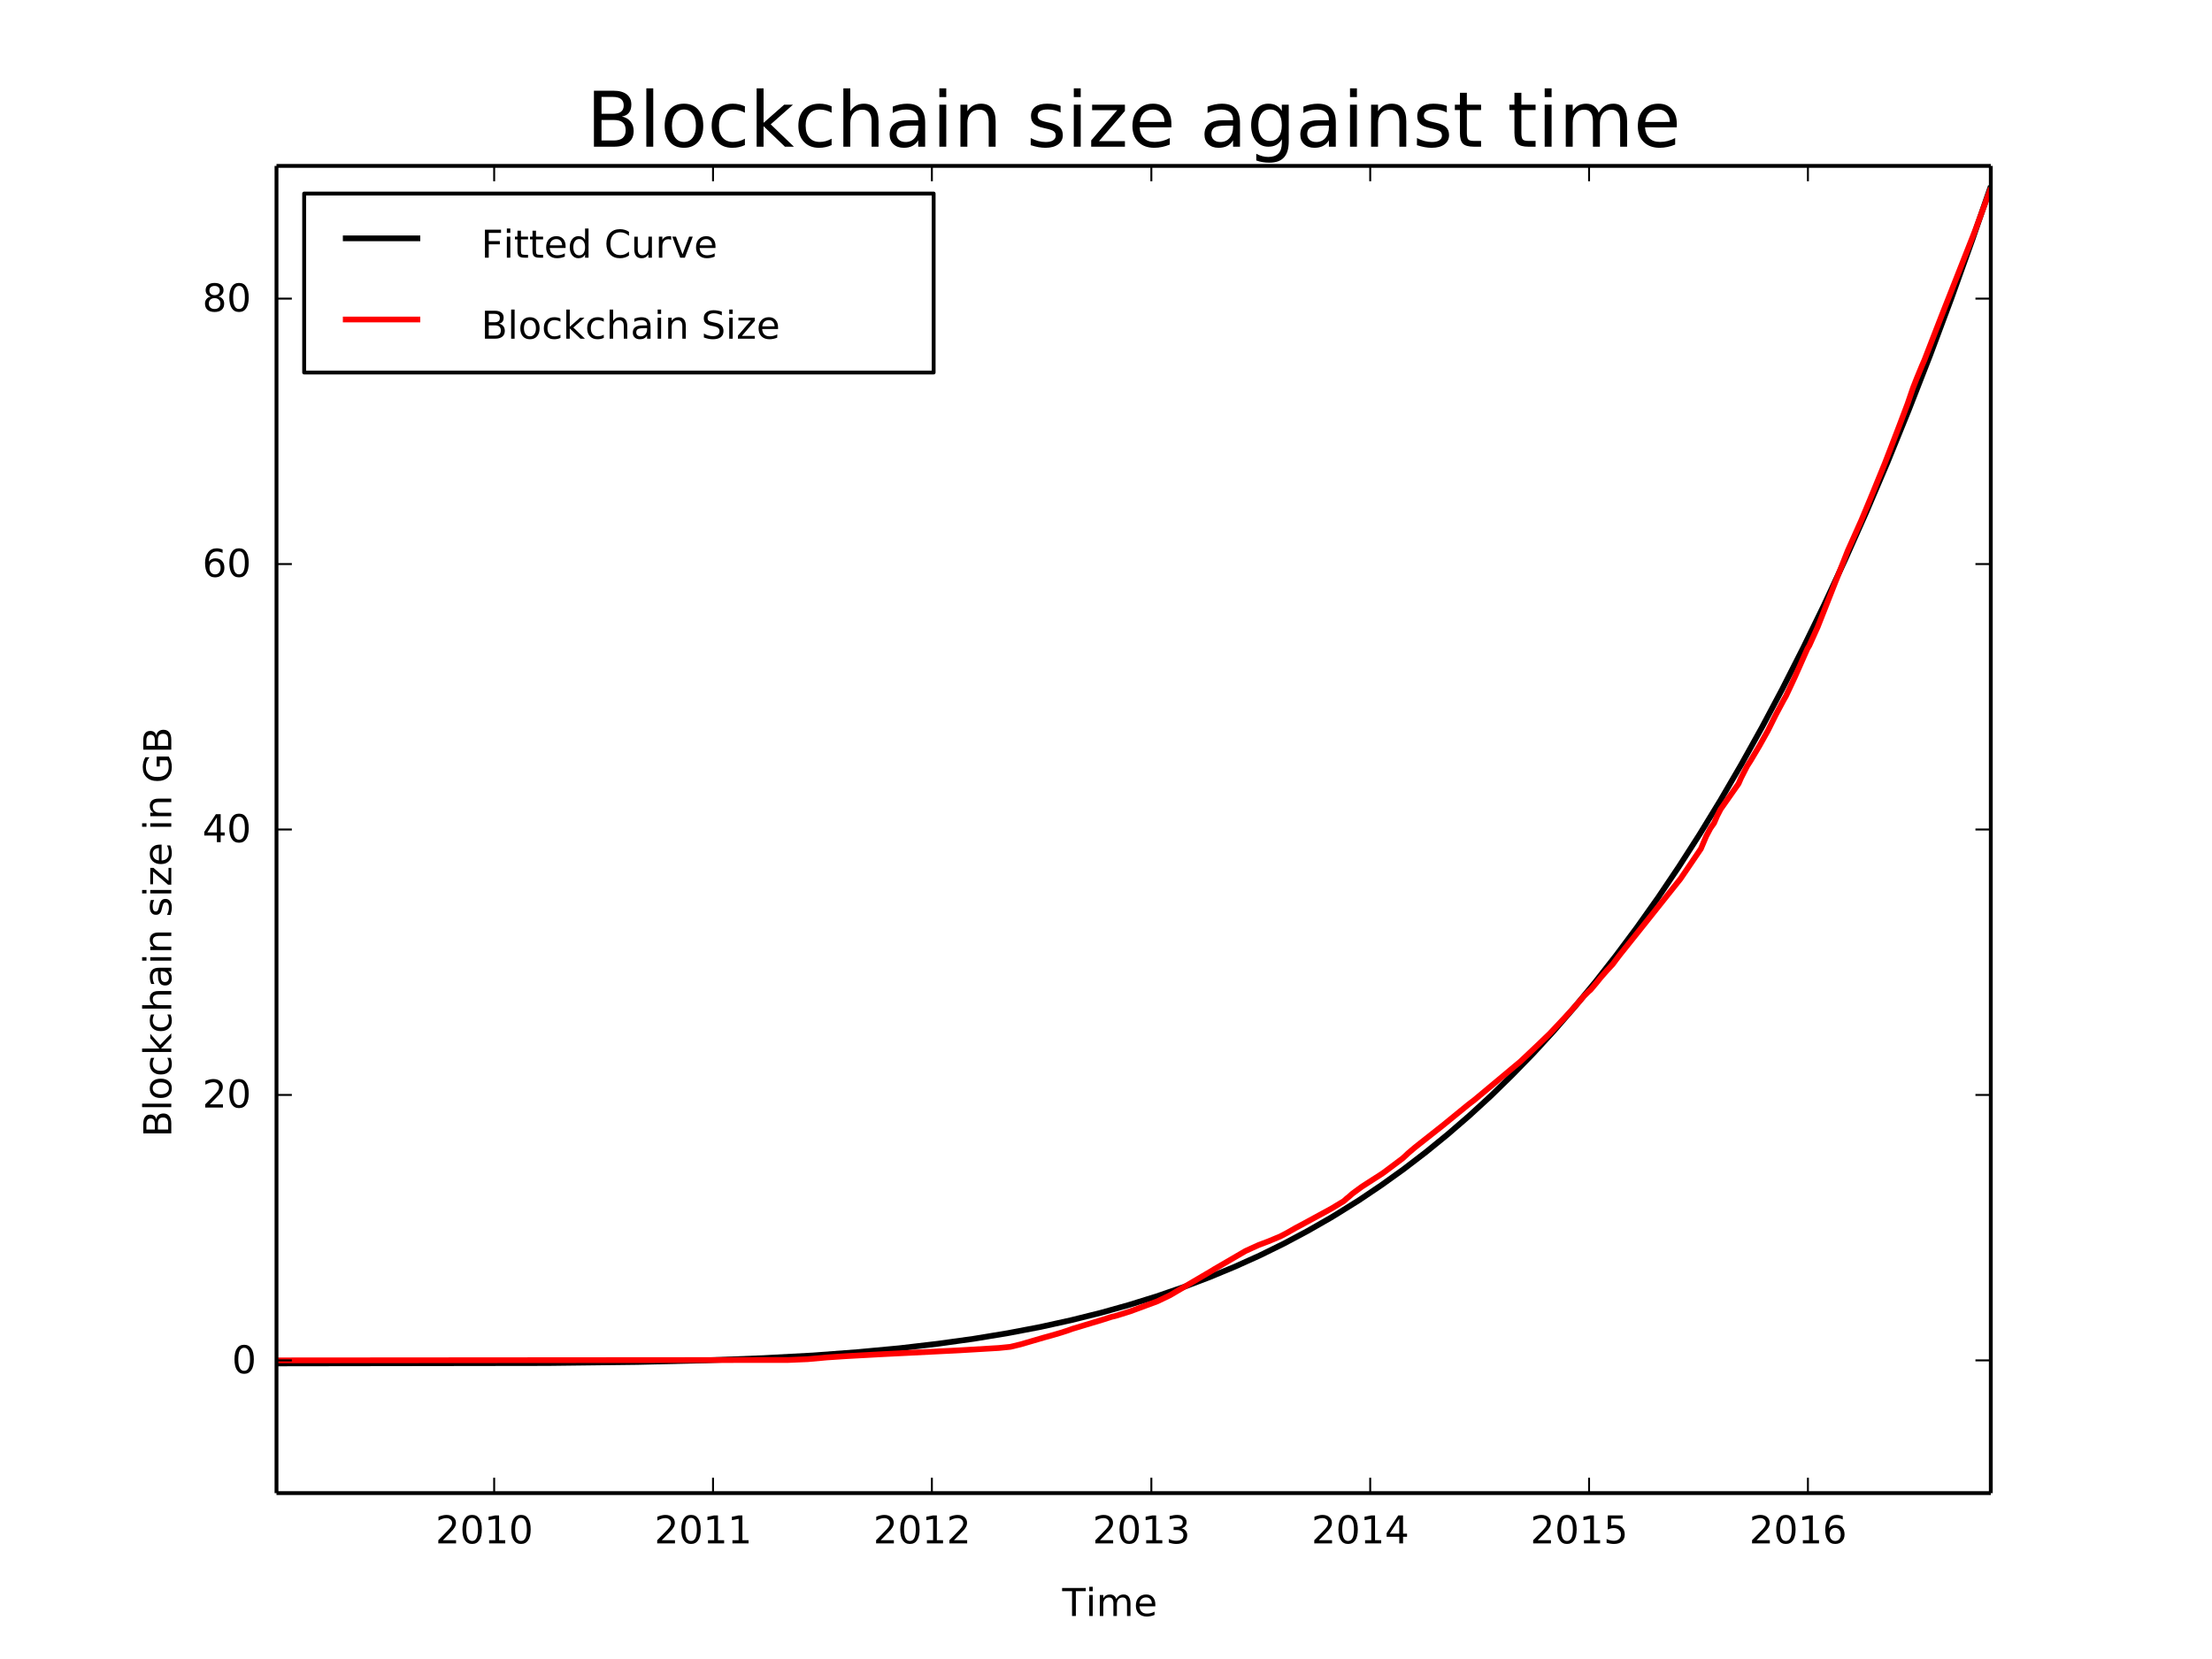 <svg height="576" viewBox="0 0 576 432" width="768" xmlns="http://www.w3.org/2000/svg" xmlns:xlink="http://www.w3.org/1999/xlink"><defs><style>*{stroke-linecap:butt;stroke-linejoin:round;stroke-miterlimit:100000;}</style></defs><g id="figure_1"><path d="M0 432h576V0H0z" fill="#fff" id="patch_1"/><g id="axes_1"><path d="M72 388.8h446.4V43.2H72z" fill="#fff" id="patch_2"/><path clip-path="url(#p8be545f409)" d="M72 355.03l70.6-.1 23.43-.28 17.76-.42 14.86-.57 13.08-.7 11.75-.88 10.74-1 10-1.17 9.37-1.3 8.9-1.47 8.4-1.6 8.03-1.77 7.73-1.92 7.36-2.06 7.18-2.23 6.97-2.4 6.84-2.6 6.6-2.74 6.44-2.9 6.3-3.1 6.16-3.28 5.98-3.42 1.42-.86 5.94-3.7 5.85-3.94 5.8-4.16 5.8-4.44 5.67-4.62 5.63-4.87 5.58-5.12 5.53-5.4 5.5-5.65 5.36-5.84 5.44-6.26 5.45-6.6 5.4-6.9 5.4-7.25 5.55-7.83 5.4-8.03 5.4-8.42 5.4-8.84 5.4-9.27 5.4-9.7 5.27-9.92 5.44-10.72 5.46-11.2 5.45-11.74 5.64-12.67 5.5-12.92 5.48-13.5 5.54-14.2 5.53-14.8 5.57-15.57 4.73-13.72" fill="none" stroke="#000" stroke-linecap="square" stroke-width="1.5" id="line2d_1"/><path clip-path="url(#p8be545f409)" d="M72 354.24l133.2-.1 5.15-.22 5-.45 5.14-.34 9.52-.52 19.67-.98 3.73-.22 6.72-.4 2.97-.3 2.65-.64 6.1-1.78 2.18-.6 2.2-.65 1.86-.6 1.1-.4 7.97-2.4 2.18-.7 1.56-.4 3.44-1.08 7.03-2.6 3.28-1.57 10.62-6.23.94-.58 8.13-4.73 3.43-1.56 2.5-.94 3.12-1.3 1.72-.9 2.2-1.26 1.55-.82 7.18-3.9.93-.52 2.97-1.8.78-.7.63-.5.78-.7 1.42-1.05 1.1-.8 1.55-1 1.4-.9 1.72-1.1.93-.62 5-3.75.78-.72.63-.6 1.72-1.46 1.56-1.24 1.27-1 4.68-3.7.78-.64 5.78-4.72 1.42-1.08 9.05-7.55 1.4-1.18 1.57-1.3 5-4.73.93-.9 1.7-1.63 4.07-4.33 1.4-1.52 1.57-1.78.95-1.06.93-1.1 1.25-1.23.47-.4 1.56-1.85 1.1-1.36 1.7-1.94 1.42-1.52.93-1.25 1.1-1.43 5.16-6.45 1.4-1.75 9.07-11.38 5.3-7.8 1.4-3.3 1.1-2.07.94-1.33.78-1.82.3-.58.64-1.24.46-.65 4.2-5.98.64-1.47 1.56-3.06.93-1.45 2.34-3.94 2.18-3.9 1.4-2.82.63-1.27 2.03-3.8.62-1.08 2.34-5 3.28-7.4.47-.77 2.18-4.84 7.8-19.78 3.6-8.06 2.2-5.27.92-2.24 2.97-7.27 1.87-4.84 1.88-4.9 2.18-5.78 1.4-4.1.95-2.43 1.4-3.4.63-1.45 4.52-11.67 2.5-6.34.47-1.2 5.62-14.27 1.24-3.37 2.2-5.94.76-2.03" fill="none" stroke="red" stroke-linecap="square" stroke-width="1.5" id="line2d_2"/><path d="M72 388.8h446.4" fill="none" stroke="#000" stroke-linecap="square" id="patch_3"/><path d="M72 43.2h446.4" fill="none" stroke="#000" stroke-linecap="square" id="patch_4"/><path d="M518.4 388.8V43.2" fill="none" stroke="#000" stroke-linecap="square" id="patch_5"/><path d="M72 388.8V43.2" fill="none" stroke="#000" stroke-linecap="square" id="patch_6"/><g id="matplotlib.axis_1"><g id="xtick_1"><g id="line2d_3"><defs><path d="M0 0v-4" id="m8ec75c1748" stroke="#000" stroke-width=".5"/></defs><use x="128.68" xlink:href="#m8ec75c1748" y="388.8" stroke="#000" stroke-width=".5"/></g><g id="line2d_4"><defs><path d="M0 0v4" id="m1c1313e1c8" stroke="#000" stroke-width=".5"/></defs><use x="128.68" xlink:href="#m1c1313e1c8" y="43.2" stroke="#000" stroke-width=".5"/></g><g id="text_1"><defs><path d="M19.2 8.3h34.4V0H7.34v8.3q5.6 5.8 15.3 15.6 9.7 9.8 12.18 12.63 4.75 5.3 6.62 9 1.9 3.7 1.9 7.25 0 5.8-4.1 9.47-4.06 3.67-10.6 3.67-4.65 0-9.8-1.6-5.15-1.62-11-4.9v9.97q5.95 2.38 11.12 3.6 5.18 1.22 9.48 1.22 11.33 0 18.06-5.67 6.74-5.66 6.74-15.13 0-4.5-1.7-8.53-1.66-4.02-6.1-9.5-1.23-1.42-7.78-8.18Q31.1 20.45 19.2 8.3" id="BitstreamVeraSans-Roman-32"/><path d="M12.4 8.3h16.12v55.62l-17.54-3.5v8.97l17.44 3.5h9.86V8.3h16.1V0H12.42z" id="BitstreamVeraSans-Roman-31"/><path d="M31.78 66.4q-7.6 0-11.45-7.5-3.83-7.48-3.83-22.52 0-15 3.83-22.5 3.84-7.5 11.45-7.5 7.67 0 11.5 7.5 3.84 7.5 3.84 22.5 0 15.04-3.84 22.53-3.83 7.5-11.5 7.5m0 7.82q12.27 0 18.74-9.7 6.46-9.7 6.46-28.14 0-18.4-6.46-28.1-6.47-9.7-18.74-9.7-12.25 0-18.72 9.7-6.47 9.7-6.47 28.1 0 18.45 6.46 28.14 6.47 9.7 18.72 9.7" id="BitstreamVeraSans-Roman-30"/></defs><g transform="matrix(.1 0 0 -.1 113.4 401.9)"><use xlink:href="#BitstreamVeraSans-Roman-32"/><use x="63.62" xlink:href="#BitstreamVeraSans-Roman-30"/><use x="127.25" xlink:href="#BitstreamVeraSans-Roman-31"/><use x="190.87" xlink:href="#BitstreamVeraSans-Roman-30"/></g></g></g><g id="xtick_2"><use x="185.67" xlink:href="#m8ec75c1748" y="388.8" stroke="#000" stroke-width=".5" id="line2d_5"/><use x="185.67" xlink:href="#m1c1313e1c8" y="43.2" stroke="#000" stroke-width=".5" id="line2d_6"/><g transform="matrix(.1 0 0 -.1 170.4 401.9)" id="text_2"><use xlink:href="#BitstreamVeraSans-Roman-32"/><use x="63.62" xlink:href="#BitstreamVeraSans-Roman-30"/><use x="127.25" xlink:href="#BitstreamVeraSans-Roman-31"/><use x="190.87" xlink:href="#BitstreamVeraSans-Roman-31"/></g></g><g id="xtick_3"><use x="242.66" xlink:href="#m8ec75c1748" y="388.8" stroke="#000" stroke-width=".5" id="line2d_7"/><use x="242.66" xlink:href="#m1c1313e1c8" y="43.2" stroke="#000" stroke-width=".5" id="line2d_8"/><g transform="matrix(.1 0 0 -.1 227.4 401.9)" id="text_3"><use xlink:href="#BitstreamVeraSans-Roman-32"/><use x="63.62" xlink:href="#BitstreamVeraSans-Roman-30"/><use x="127.25" xlink:href="#BitstreamVeraSans-Roman-31"/><use x="190.87" xlink:href="#BitstreamVeraSans-Roman-32"/></g></g><g id="xtick_4"><use x="299.81" xlink:href="#m8ec75c1748" y="388.8" stroke="#000" stroke-width=".5" id="line2d_9"/><use x="299.81" xlink:href="#m1c1313e1c8" y="43.2" stroke="#000" stroke-width=".5" id="line2d_10"/><g id="text_4"><defs><path d="M40.58 39.3q7.08-1.5 11.05-6.3 3.98-4.78 3.98-11.8 0-10.8-7.4-16.72-7.43-5.9-21.1-5.9-4.58 0-9.44.9Q12.8.38 7.62 2.2v9.52q4.1-2.4 8.97-3.6 4.88-1.23 10.2-1.23 9.28 0 14.14 3.65Q45.8 14.2 45.8 21.2q0 6.44-4.52 10.07-4.5 3.64-12.56 3.64h-8.5v8.12h8.9q7.25 0 11.1 2.9 3.87 2.9 3.87 8.38 0 5.6-4 8.6-3.96 3.02-11.38 3.02-4.06 0-8.7-.9-4.64-.86-10.2-2.7v8.77q5.62 1.56 10.52 2.34 4.9.78 9.25.78 11.23 0 17.76-5.1Q53.9 64 53.9 55.3q0-6.05-3.46-10.23-3.47-4.18-9.86-5.8" id="BitstreamVeraSans-Roman-33"/></defs><g transform="matrix(.1 0 0 -.1 284.5 401.9)"><use xlink:href="#BitstreamVeraSans-Roman-32"/><use x="63.62" xlink:href="#BitstreamVeraSans-Roman-30"/><use x="127.25" xlink:href="#BitstreamVeraSans-Roman-31"/><use x="190.87" xlink:href="#BitstreamVeraSans-Roman-33"/></g></g></g><g id="xtick_5"><use x="356.8" xlink:href="#m8ec75c1748" y="388.8" stroke="#000" stroke-width=".5" id="line2d_11"/><use x="356.8" xlink:href="#m1c1313e1c8" y="43.2" stroke="#000" stroke-width=".5" id="line2d_12"/><g id="text_5"><defs><path d="M37.8 64.3L12.9 25.4h24.9zm-2.6 8.6h12.4V25.4h10.42v-8.2h-10.4V0H37.8v17.2H4.9v9.5z" id="BitstreamVeraSans-Roman-34"/></defs><g transform="matrix(.1 0 0 -.1 341.5 401.9)"><use xlink:href="#BitstreamVeraSans-Roman-32"/><use x="63.62" xlink:href="#BitstreamVeraSans-Roman-30"/><use x="127.25" xlink:href="#BitstreamVeraSans-Roman-31"/><use x="190.87" xlink:href="#BitstreamVeraSans-Roman-34"/></g></g></g><g id="xtick_6"><use x="413.79" xlink:href="#m8ec75c1748" y="388.8" stroke="#000" stroke-width=".5" id="line2d_13"/><use x="413.79" xlink:href="#m1c1313e1c8" y="43.2" stroke="#000" stroke-width=".5" id="line2d_14"/><g id="text_6"><defs><path d="M10.8 72.9h38.72v-8.3h-29.7V46.72q2.15.74 4.3 1.1 2.15.36 4.3.36 12.2 0 19.33-6.7 7.14-6.7 7.14-18.1 0-11.77-7.34-18.3-7.33-6.52-20.65-6.52-4.6 0-9.35.78T7.72 1.7v9.93q4.4-2.4 9.08-3.57t9.9-1.17q8.46 0 13.38 4.43 4.94 4.44 4.94 12.06 0 7.6-4.94 12.04-4.92 4.45-13.38 4.45-3.95 0-7.9-.88-3.9-.88-8-2.74z" id="BitstreamVeraSans-Roman-35"/></defs><g transform="matrix(.1 0 0 -.1 398.5 401.9)"><use xlink:href="#BitstreamVeraSans-Roman-32"/><use x="63.62" xlink:href="#BitstreamVeraSans-Roman-30"/><use x="127.25" xlink:href="#BitstreamVeraSans-Roman-31"/><use x="190.87" xlink:href="#BitstreamVeraSans-Roman-35"/></g></g></g><g id="xtick_7"><use x="470.78" xlink:href="#m8ec75c1748" y="388.8" stroke="#000" stroke-width=".5" id="line2d_15"/><use x="470.78" xlink:href="#m1c1313e1c8" y="43.2" stroke="#000" stroke-width=".5" id="line2d_16"/><g id="text_7"><defs><path d="M33.02 40.38q-6.65 0-10.54-4.55Q18.6 31.3 18.6 23.4q0-7.87 3.88-12.45 3.9-4.56 10.54-4.56 6.64 0 10.5 4.55 3.9 4.58 3.9 12.44 0 7.9-3.9 12.43-3.86 4.55-10.5 4.55M52.6 71.3v-9q-3.73 1.76-7.5 2.68-3.8.94-7.5.94-9.77 0-14.93-6.6-5.14-6.6-5.87-19.9 2.87 4.24 7.22 6.5 4.36 2.27 9.57 2.27 10.98 0 17.35-6.68 6.38-6.66 6.38-18.13 0-11.24-6.64-18.04Q44.04-1.42 33-1.42q-12.66 0-19.35 9.7-6.7 9.7-6.7 28.1 0 17.28 8.22 27.56 8.2 10.28 22 10.28 3.72 0 7.5-.74 3.78-.73 7.9-2.18" id="BitstreamVeraSans-Roman-36"/></defs><g transform="matrix(.1 0 0 -.1 455.5 401.9)"><use xlink:href="#BitstreamVeraSans-Roman-32"/><use x="63.62" xlink:href="#BitstreamVeraSans-Roman-30"/><use x="127.25" xlink:href="#BitstreamVeraSans-Roman-31"/><use x="190.87" xlink:href="#BitstreamVeraSans-Roman-36"/></g></g></g><g id="text_8"><defs><path d="M9.42 54.7h9V0h-9zm0 21.28h9v-11.4h-9z" id="BitstreamVeraSans-Roman-69"/><path d="M56.2 29.6v-4.4H14.9q.58-9.28 5.58-14.14 5-4.86 13.94-4.86 5.17 0 10.03 1.27 4.86 1.26 9.66 3.8v-8.5Q49.28.74 44.2-.32q-5.1-1.1-10.3-1.1-13.1 0-20.74 7.62-7.64 7.6-7.64 20.6 0 13.43 7.25 21.3Q20.02 56 32.33 56q11.03 0 17.45-7.1t6.42-19.3m-8.98 2.63q-.1 7.36-4.13 11.75-4.04 4.4-10.68 4.4-7.5 0-12.03-4.24-4.52-4.25-5.2-11.97z" id="BitstreamVeraSans-Roman-65"/><path d="M-.3 72.9h61.67v-8.3H35.5V0h-9.9v64.6H-.3z" id="BitstreamVeraSans-Roman-54"/><path d="M52 44.2q3.38 6.05 8.06 8.92Q64.76 56 71.1 56q8.54 0 13.18-5.98 4.64-5.97 4.64-17V0H79.9v32.72q0 7.86-2.8 11.66t-8.5 3.8q-6.97 0-11.04-4.63-4.04-4.63-4.04-12.64V0h-9.04v32.72q0 7.9-2.78 11.7-2.78 3.77-8.6 3.77-6.88 0-10.94-4.67-4.05-4.66-4.05-12.62V0H9.1v54.7h9.03v-8.5q3.1 5.02 7.38 7.4 4.3 2.4 10.2 2.4 5.98 0 10.15-3.03Q50 49.95 52 44.2" id="BitstreamVeraSans-Roman-6d"/></defs><g transform="matrix(.1 0 0 -.1 276.6 420.8)"><use xlink:href="#BitstreamVeraSans-Roman-54"/><use x="61.04" xlink:href="#BitstreamVeraSans-Roman-69"/><use x="88.82" xlink:href="#BitstreamVeraSans-Roman-6d"/><use x="186.23" xlink:href="#BitstreamVeraSans-Roman-65"/></g></g></g><g id="matplotlib.axis_2"><g id="ytick_1"><g id="line2d_17"><defs><path d="M0 0h4" id="mf895a2e245" stroke="#000" stroke-width=".5"/></defs><use x="72" xlink:href="#mf895a2e245" y="354.24" stroke="#000" stroke-width=".5"/></g><g id="line2d_18"><defs><path d="M0 0h-4" id="m19a6002e38" stroke="#000" stroke-width=".5"/></defs><use x="518.4" xlink:href="#m19a6002e38" y="354.24" stroke="#000" stroke-width=".5"/></g><use xlink:href="#BitstreamVeraSans-Roman-30" transform="matrix(.1 0 0 -.1 60.4 357.6)" id="text_9"/></g><g id="ytick_2"><use x="72" xlink:href="#mf895a2e245" y="285.12" stroke="#000" stroke-width=".5" id="line2d_19"/><use x="518.4" xlink:href="#m19a6002e38" y="285.12" stroke="#000" stroke-width=".5" id="line2d_20"/><g transform="matrix(.1 0 0 -.1 52.7 288.4)" id="text_10"><use xlink:href="#BitstreamVeraSans-Roman-32"/><use x="63.62" xlink:href="#BitstreamVeraSans-Roman-30"/></g></g><g id="ytick_3"><use x="72" xlink:href="#mf895a2e245" y="216" stroke="#000" stroke-width=".5" id="line2d_21"/><use x="518.4" xlink:href="#m19a6002e38" y="216" stroke="#000" stroke-width=".5" id="line2d_22"/><g transform="matrix(.1 0 0 -.1 52.7 219.3)" id="text_11"><use xlink:href="#BitstreamVeraSans-Roman-34"/><use x="63.62" xlink:href="#BitstreamVeraSans-Roman-30"/></g></g><g id="ytick_4"><use x="72" xlink:href="#mf895a2e245" y="146.88" stroke="#000" stroke-width=".5" id="line2d_23"/><use x="518.4" xlink:href="#m19a6002e38" y="146.88" stroke="#000" stroke-width=".5" id="line2d_24"/><g transform="matrix(.1 0 0 -.1 52.7 150.2)" id="text_12"><use xlink:href="#BitstreamVeraSans-Roman-36"/><use x="63.62" xlink:href="#BitstreamVeraSans-Roman-30"/></g></g><g id="ytick_5"><use x="72" xlink:href="#mf895a2e245" y="77.76" stroke="#000" stroke-width=".5" id="line2d_25"/><use x="518.4" xlink:href="#m19a6002e38" y="77.76" stroke="#000" stroke-width=".5" id="line2d_26"/><g id="text_13"><defs><path d="M31.78 34.63q-7.03 0-11.06-3.77-4.02-3.77-4.02-10.34 0-6.6 4.02-10.36Q24.75 6.4 31.78 6.4t11.08 3.77q4.06 3.8 4.06 10.35 0 6.57-4.03 10.34-4.02 3.77-11.12 3.77m-9.86 4.18q-6.34 1.58-9.9 5.92-3.52 4.36-3.52 10.6 0 8.74 6.22 13.82 6.23 5.08 17.06 5.08 10.9 0 17.1-5.08 6.2-5.08 6.2-13.8 0-6.26-3.55-10.62-3.53-4.34-9.83-5.9 7.13-1.66 11.1-6.5 3.98-4.84 3.98-11.8 0-10.6-6.47-16.3Q43.85-1.4 31.8-1.4q-12.05 0-18.53 5.65-6.47 5.68-6.47 16.3 0 6.95 4 11.78 4.02 4.86 11.14 6.5m-3.6 15.6q0-5.67 3.52-8.84 3.55-3.17 9.94-3.17 6.36 0 9.94 3.16 3.6 3.17 3.6 8.83t-3.6 8.83q-3.58 3.18-9.94 3.18-6.4 0-9.94-3.17-3.53-3.17-3.53-8.84" id="BitstreamVeraSans-Roman-38"/></defs><g transform="matrix(.1 0 0 -.1 52.7 81.1)"><use xlink:href="#BitstreamVeraSans-Roman-38"/><use x="63.62" xlink:href="#BitstreamVeraSans-Roman-30"/></g></g></g><g id="text_14"><defs><path d="M54.9 33.02V0h-9v32.72q0 7.76-3.02 11.6-3.04 3.87-9.08 3.87-7.28 0-11.5-4.65-4.2-4.63-4.2-12.64V0H9.1v54.7h9.03v-8.5q3.24 4.92 7.6 7.36Q30.08 56 35.8 56q9.42 0 14.25-5.83 4.84-5.83 4.84-17.15" id="BitstreamVeraSans-Roman-6e"/><path d="M9.08 75.98h9.03V31.1l26.82 23.6H56.4l-29-25.6L57.62 0H45.9L18.1 26.7V0H9.1z" id="BitstreamVeraSans-Roman-6b"/><path d="M19.67 34.8V8.1H35.5q7.95 0 11.78 3.3 3.84 3.3 3.84 10.08 0 6.85-3.84 10.08-3.83 3.25-11.78 3.25zm0 30V42.83h14.6q7.23 0 10.76 2.7 3.55 2.72 3.55 8.28 0 5.53-3.55 8.26-3.53 2.74-10.75 2.74zM9.8 72.9h25.22q11.28 0 17.37-4.68 6.1-4.7 6.1-13.33 0-6.7-3.13-10.67-3.12-3.95-9.18-4.92 7.27-1.55 11.3-6.52 4.03-4.95 4.03-12.37 0-9.76-6.64-15.1Q48.24 0 35.97 0H9.8z" id="BitstreamVeraSans-Roman-42"/><path d="M44.28 53.08v-8.5q-3.8 1.95-7.9 2.92-4.1.98-8.5.98-6.7 0-10.04-2.04-3.34-2.05-3.34-6.16 0-3.12 2.4-4.9 2.38-1.8 9.62-3.4l3.07-.68q9.56-2.05 13.6-5.78 4.02-3.74 4.02-10.43 0-7.63-6.03-12.08-6.04-4.44-16.6-4.44-4.38 0-9.15.86Q10.7.3 5.42 2v9.28q5-2.6 9.8-3.9 4.84-1.27 9.6-1.27 6.34 0 9.74 2.18 3.42 2.17 3.42 6.13 0 3.66-2.46 5.62-2.46 1.95-10.82 3.76l-3.12.74q-8.35 1.75-12.06 5.4-3.7 3.63-3.7 9.97 0 7.7 5.46 11.9Q16.75 56 26.8 56q4.98 0 9.37-.73 4.4-.72 8.1-2.2" id="BitstreamVeraSans-Roman-73"/><path d="M54.9 33.02V0h-9v32.72q0 7.76-3.02 11.6-3.04 3.87-9.08 3.87-7.28 0-11.5-4.65-4.2-4.63-4.2-12.64V0H9.1v75.98h9.03v-29.8q3.24 4.95 7.6 7.38Q30.08 56 35.8 56q9.42 0 14.25-5.83 4.84-5.83 4.84-17.15" id="BitstreamVeraSans-Roman-68"/><path d="M59.52 10.4V30h-16.1v8.1h25.86V6.8q-5.7-4.05-12.6-6.12Q49.82-1.42 42-1.42q-17.1 0-26.75 9.98-9.64 10-9.64 27.8 0 17.9 9.65 27.87 9.66 10 26.75 10 7.13 0 13.55-1.78 6.42-1.75 11.84-5.17v-10.5q-5.48 4.64-11.63 7-6.16 2.33-12.94 2.33-13.4 0-20.1-7.46-6.7-7.47-6.7-22.27 0-14.74 6.7-22.2 6.7-7.48 20.1-7.48 5.22 0 9.3.9 4.12.9 7.4 2.8" id="BitstreamVeraSans-Roman-47"/><path d="M48.78 52.6v-8.4q-3.8 2.1-7.64 3.14-3.83 1.05-7.73 1.05-8.74 0-13.6-5.56Q15 37.3 15 27.3q0-10.02 4.83-15.57Q24.67 6.2 33.4 6.2q3.9 0 7.74 1.05 3.83 1.05 7.64 3.16V2.1Q45.02.33 40.98-.54q-4-.9-8.56-.9-12.36 0-19.64 7.77Q5.52 14.1 5.52 27.3q0 13.37 7.34 21.03Q20.22 56 33.02 56q4.14 0 8.1-.86 3.94-.84 7.66-2.55" id="BitstreamVeraSans-Roman-63"/><path d="M30.6 48.4q-7.2 0-11.4-5.65-4.22-5.64-4.22-15.45 0-9.82 4.18-15.46Q23.34 6.2 30.6 6.2q7.2 0 11.38 5.66 4.2 5.67 4.2 15.44 0 9.72-4.2 15.4-4.18 5.7-11.37 5.7m0 7.6q11.73 0 18.42-7.63 6.7-7.6 6.7-21.07 0-13.43-6.7-21.08-6.7-7.64-18.4-7.64-11.78 0-18.45 7.64-6.65 7.66-6.65 21.08 0 13.47 6.65 21.07Q18.84 56 30.6 56" id="BitstreamVeraSans-Roman-6f"/><path d="M5.52 54.7H48.2v-8.22L14.4 7.18h33.8V0H4.3v8.2l33.8 39.32H5.5z" id="BitstreamVeraSans-Roman-7a"/><path d="M9.42 75.98h9V0h-9z" id="BitstreamVeraSans-Roman-6c"/><path d="M34.28 27.48q-10.9 0-15.1-2.48-4.2-2.48-4.2-8.5 0-4.78 3.16-7.6 3.16-2.8 8.56-2.8 7.5 0 12 5.3 4.52 5.3 4.52 14.08v2zM52.2 31.2V0h-8.98v8.3Q40.14 3.33 35.55.95q-4.6-2.37-11.24-2.37-8.38 0-13.35 4.72Q6 8.02 6 15.92q0 9.22 6.17 13.9 6.2 4.7 18.44 4.7h12.62v.9q0 6.2-4.08 9.58-4.08 3.4-11.45 3.4-4.7 0-9.15-1.13-4.44-1.13-8.53-3.38v8.3q4.92 1.9 9.56 2.85 4.64.95 9.03.95 11.88 0 17.74-6.16Q52.2 43.7 52.2 31.2" id="BitstreamVeraSans-Roman-61"/></defs><g transform="matrix(0 -.1 -.1 0 44.6 296.1)"><use xlink:href="#BitstreamVeraSans-Roman-42"/><use x="68.6" xlink:href="#BitstreamVeraSans-Roman-6c"/><use x="96.39" xlink:href="#BitstreamVeraSans-Roman-6f"/><use x="157.57" xlink:href="#BitstreamVeraSans-Roman-63"/><use x="212.55" xlink:href="#BitstreamVeraSans-Roman-6b"/><use x="270.46" xlink:href="#BitstreamVeraSans-Roman-63"/><use x="325.44" xlink:href="#BitstreamVeraSans-Roman-68"/><use x="388.82" xlink:href="#BitstreamVeraSans-Roman-61"/><use x="450.1" xlink:href="#BitstreamVeraSans-Roman-69"/><use x="477.88" xlink:href="#BitstreamVeraSans-Roman-6e"/><use x="541.26" xlink:href="#BitstreamVeraSans-Roman-20"/><use x="573.05" xlink:href="#BitstreamVeraSans-Roman-73"/><use x="625.15" xlink:href="#BitstreamVeraSans-Roman-69"/><use x="652.93" xlink:href="#BitstreamVeraSans-Roman-7a"/><use x="705.42" xlink:href="#BitstreamVeraSans-Roman-65"/><use x="766.94" xlink:href="#BitstreamVeraSans-Roman-20"/><use x="798.73" xlink:href="#BitstreamVeraSans-Roman-69"/><use x="826.51" xlink:href="#BitstreamVeraSans-Roman-6e"/><use x="889.89" xlink:href="#BitstreamVeraSans-Roman-20"/><use x="921.68" xlink:href="#BitstreamVeraSans-Roman-47"/><use x="999.17" xlink:href="#BitstreamVeraSans-Roman-42"/></g></g></g><g id="text_15"><defs><path d="M18.3 70.22V54.7h18.5v-7H18.3V18.02q0-6.7 1.84-8.6 1.83-1.9 7.45-1.9h9.2V0h-9.2Q17.2 0 13.22 3.88q-3.95 3.9-3.95 14.14V47.7h-6.6v7h6.6V70.2z" id="BitstreamVeraSans-Roman-74"/><path d="M45.4 27.98q0 9.77-4.02 15.13-4.02 5.38-11.3 5.38-7.22 0-11.25-5.37Q14.8 37.76 14.8 28q0-9.7 4.03-15.1 4.03-5.36 11.25-5.36 7.28 0 11.3 5.37 4.03 5.37 4.03 15.08m9-21.2q0-13.95-6.2-20.76-6.2-6.82-19-6.82-4.73 0-8.93.7-4.2.7-8.16 2.18v8.73q3.96-2.13 7.82-3.14 3.86-1.04 7.86-1.04 8.84 0 13.24 4.6 4.4 4.62 4.4 13.95v4.46q-2.8-4.85-7.14-7.24Q33.94 0 27.88 0q-10.05 0-16.2 7.66Q5.5 15.33 5.5 27.98q0 12.7 6.15 20.35Q17.83 56 27.87 56q6.07 0 10.4-2.4 4.35-2.38 7.14-7.2v8.3h9z" id="BitstreamVeraSans-Roman-67"/></defs><g transform="matrix(.2 0 0 -.2 152.7 38.2)"><use xlink:href="#BitstreamVeraSans-Roman-42"/><use x="68.6" xlink:href="#BitstreamVeraSans-Roman-6c"/><use x="96.39" xlink:href="#BitstreamVeraSans-Roman-6f"/><use x="157.57" xlink:href="#BitstreamVeraSans-Roman-63"/><use x="212.55" xlink:href="#BitstreamVeraSans-Roman-6b"/><use x="270.46" xlink:href="#BitstreamVeraSans-Roman-63"/><use x="325.44" xlink:href="#BitstreamVeraSans-Roman-68"/><use x="388.82" xlink:href="#BitstreamVeraSans-Roman-61"/><use x="450.1" xlink:href="#BitstreamVeraSans-Roman-69"/><use x="477.88" xlink:href="#BitstreamVeraSans-Roman-6e"/><use x="541.26" xlink:href="#BitstreamVeraSans-Roman-20"/><use x="573.05" xlink:href="#BitstreamVeraSans-Roman-73"/><use x="625.15" xlink:href="#BitstreamVeraSans-Roman-69"/><use x="652.93" xlink:href="#BitstreamVeraSans-Roman-7a"/><use x="705.42" xlink:href="#BitstreamVeraSans-Roman-65"/><use x="766.94" xlink:href="#BitstreamVeraSans-Roman-20"/><use x="798.73" xlink:href="#BitstreamVeraSans-Roman-61"/><use x="860.01" xlink:href="#BitstreamVeraSans-Roman-67"/><use x="923.49" xlink:href="#BitstreamVeraSans-Roman-61"/><use x="984.77" xlink:href="#BitstreamVeraSans-Roman-69"/><use x="1012.55" xlink:href="#BitstreamVeraSans-Roman-6e"/><use x="1075.93" xlink:href="#BitstreamVeraSans-Roman-73"/><use x="1128.03" xlink:href="#BitstreamVeraSans-Roman-74"/><use x="1167.24" xlink:href="#BitstreamVeraSans-Roman-20"/><use x="1199.02" xlink:href="#BitstreamVeraSans-Roman-74"/><use x="1238.23" xlink:href="#BitstreamVeraSans-Roman-69"/><use x="1266.02" xlink:href="#BitstreamVeraSans-Roman-6d"/><use x="1363.43" xlink:href="#BitstreamVeraSans-Roman-65"/></g></g><g id="legend_1"><path d="M79.2 97h163.92V50.4H79.2z" fill="#fff" stroke="#000" id="patch_7"/><path d="M89.28 62.06h20.16" fill="none" stroke="#000" stroke-linecap="square" stroke-width="1.5" id="line2d_27"/><g id="text_16"><defs><path d="M41.1 46.3q-1.5.87-3.3 1.28-1.77.42-3.9.42-7.63 0-11.7-4.95-4.1-4.96-4.1-14.24V0H9.1v54.7h9.03v-8.5q2.85 4.97 7.38 7.38Q30.03 56 36.53 56q.92 0 2.05-.13 1.12-.1 2.48-.35z" id="BitstreamVeraSans-Roman-72"/><path d="M45.4 46.4v29.58h9V0h-9v8.2Q42.6 3.33 38.26.95q-4.3-2.37-10.38-2.37-9.9 0-16.14 7.9-6.2 7.93-6.2 20.82 0 12.9 6.2 20.8Q17.97 56 27.87 56q6.07 0 10.38-2.38 4.33-2.35 7.16-7.23M14.8 27.3q0-9.9 4.07-15.55 4.08-5.64 11.2-5.64 7.13 0 11.23 5.65 4.1 5.64 4.1 15.55 0 9.9-4.1 15.54-4.1 5.64-11.22 5.64-7.13 0-11.2-5.64Q14.8 37.2 14.8 27.3" id="BitstreamVeraSans-Roman-64"/><path d="M8.5 21.58v33.1h8.98V21.93q0-7.76 3.02-11.65 3.03-3.88 9.1-3.88 7.26 0 11.48 4.63 4.23 4.64 4.23 12.66v31h9V0h-9v8.4Q42.06 3.43 37.73 1q-4.3-2.42-10.03-2.42-9.43 0-14.32 5.86Q8.5 10.3 8.5 21.58" id="BitstreamVeraSans-Roman-75"/><path d="M64.4 67.28v-10.4q-4.98 4.65-10.62 6.93-5.64 2.3-11.98 2.3-12.5 0-19.14-7.63-6.64-7.64-6.64-22.1 0-14.4 6.64-22.04Q29.3 6.7 41.8 6.7q6.34 0 11.98 2.28 5.64 2.3 10.63 6.94V5.62Q59.24 2.08 53.45.3 47.66-1.4 41.22-1.4q-16.56 0-26.1 10.12-9.5 10.14-9.5 27.68 0 17.57 9.5 27.7 9.54 10.14 26.1 10.14 6.53 0 12.3-1.74 5.8-1.73 10.9-5.2" id="BitstreamVeraSans-Roman-43"/><path d="M9.8 72.9h41.9v-8.3H19.67V43.1h28.9v-8.3h-28.9V0H9.8z" id="BitstreamVeraSans-Roman-46"/><path d="M2.98 54.7h9.52L29.6 8.8l17.1 45.9h9.5L35.7 0H23.47z" id="BitstreamVeraSans-Roman-76"/></defs><g transform="matrix(.1 0 0 -.1 125.3 67.1)"><use xlink:href="#BitstreamVeraSans-Roman-46"/><use x="57.41" xlink:href="#BitstreamVeraSans-Roman-69"/><use x="85.19" xlink:href="#BitstreamVeraSans-Roman-74"/><use x="124.4" xlink:href="#BitstreamVeraSans-Roman-74"/><use x="163.61" xlink:href="#BitstreamVeraSans-Roman-65"/><use x="225.13" xlink:href="#BitstreamVeraSans-Roman-64"/><use x="288.61" xlink:href="#BitstreamVeraSans-Roman-20"/><use x="320.4" xlink:href="#BitstreamVeraSans-Roman-43"/><use x="390.22" xlink:href="#BitstreamVeraSans-Roman-75"/><use x="453.6" xlink:href="#BitstreamVeraSans-Roman-72"/><use x="494.71" xlink:href="#BitstreamVeraSans-Roman-76"/><use x="553.89" xlink:href="#BitstreamVeraSans-Roman-65"/></g></g><path d="M89.28 83.2h20.16" fill="none" stroke="red" stroke-linecap="square" stroke-width="1.5" id="line2d_29"/><g id="text_17"><defs><path d="M53.52 70.52V60.9q-5.6 2.68-10.6 4-4.98 1.32-9.62 1.32-8.05 0-12.42-3.13-4.38-3.13-4.38-8.9 0-4.84 2.9-7.3t11.02-3.98l5.95-1.22q11.04-2.1 16.3-7.4Q57.9 29 57.9 20.13q0-10.6-7.1-16.08-7.1-5.47-20.82-5.47-5.17 0-11 1.17Q13.13.92 6.87 3.22v10.15q6-3.35 11.78-5.07 5.76-1.7 11.32-1.7 8.44 0 13.04 3.3 4.6 3.33 4.6 9.5 0 5.35-3.3 8.38Q41 30.8 33.5 32.33l-6.02 1.17q-11.03 2.2-15.96 6.88Q6.6 45.05 6.6 53.41q0 9.67 6.8 15.24 6.82 5.56 18.77 5.56 5.14 0 10.45-.94 5.33-.92 10.9-2.76" id="BitstreamVeraSans-Roman-53"/></defs><g transform="matrix(.1 0 0 -.1 125.3 88.2)"><use xlink:href="#BitstreamVeraSans-Roman-42"/><use x="68.6" xlink:href="#BitstreamVeraSans-Roman-6c"/><use x="96.39" xlink:href="#BitstreamVeraSans-Roman-6f"/><use x="157.57" xlink:href="#BitstreamVeraSans-Roman-63"/><use x="212.55" xlink:href="#BitstreamVeraSans-Roman-6b"/><use x="270.46" xlink:href="#BitstreamVeraSans-Roman-63"/><use x="325.44" xlink:href="#BitstreamVeraSans-Roman-68"/><use x="388.82" xlink:href="#BitstreamVeraSans-Roman-61"/><use x="450.1" xlink:href="#BitstreamVeraSans-Roman-69"/><use x="477.88" xlink:href="#BitstreamVeraSans-Roman-6e"/><use x="541.26" xlink:href="#BitstreamVeraSans-Roman-20"/><use x="573.05" xlink:href="#BitstreamVeraSans-Roman-53"/><use x="636.52" xlink:href="#BitstreamVeraSans-Roman-69"/><use x="664.31" xlink:href="#BitstreamVeraSans-Roman-7a"/><use x="716.8" xlink:href="#BitstreamVeraSans-Roman-65"/></g></g></g></g></g><defs><clipPath id="p8be545f409"><path d="M72 43.2h446.4v345.6H72z"/></clipPath></defs></svg>